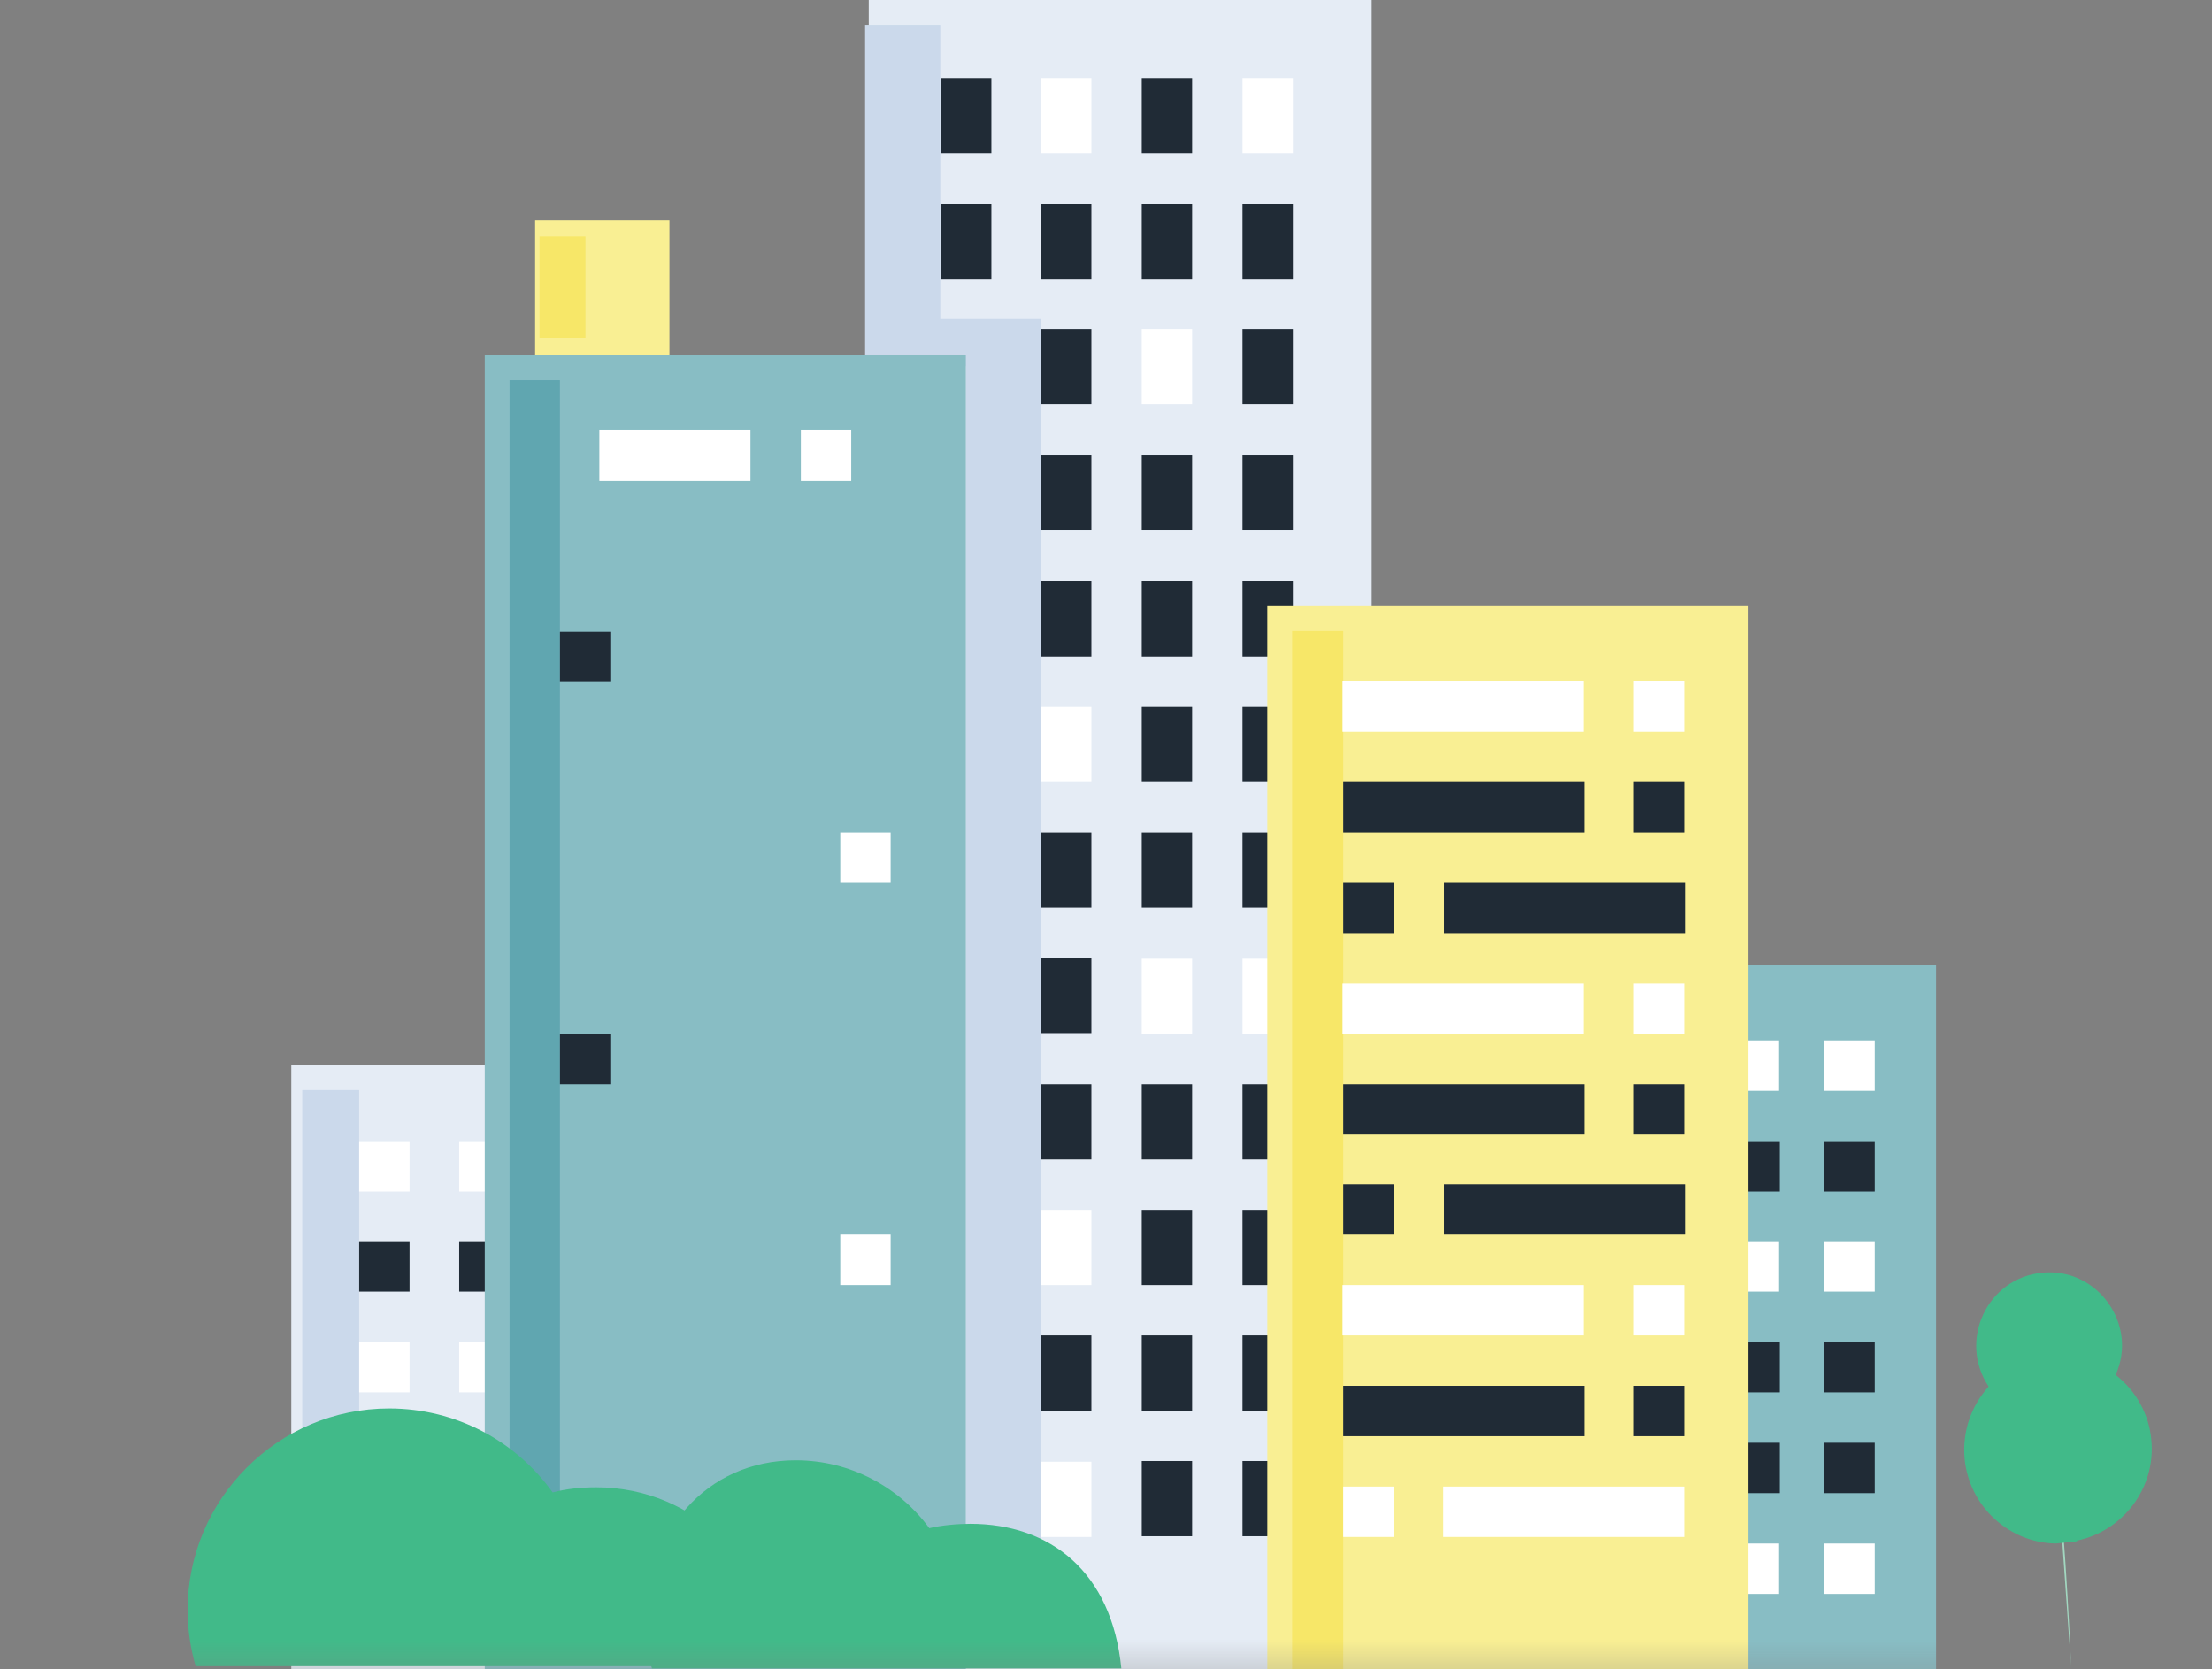 <?xml version="1.0" encoding="UTF-8"?>
<svg id="Layer_1" data-name="Layer 1" xmlns="http://www.w3.org/2000/svg" xmlns:xlink="http://www.w3.org/1999/xlink" viewBox="0 0 30.3 22.86">
  <rect x="0" y="0" width="30.3" height="22.86" fill="#808080" stroke="none"/>
  <defs>
    <style>
      .cls-1 {
        fill: #cbd9eb;
      }

      .cls-2 {
        fill: #fff;
      }

      .cls-3 {
        mask: url(#mask);
      }

      .cls-4 {
        fill: none;
      }

      .cls-5 {
        fill: #f9ef93;
      }

      .cls-6 {
        fill: #41ba89;
      }

      .cls-7 {
        fill: #a2d7c0;
      }

      .cls-8 {
        fill: #f7e768;
      }

      .cls-9 {
        fill: #88bdc4;
      }

      .cls-10 {
        fill: #e5ecf5;
      }

      .cls-11 {
        fill: #60a6b0;
      }

      .cls-12 {
        fill: #202b36;
      }
    </style>
    <mask id="mask" x="-1.54" y="-10.05" width="33.37" height="33.37" maskUnits="userSpaceOnUse">
      <g id="mask0_20565_50310" data-name="mask0 20565 50310">
        <path class="cls-2" d="M31.83-10.05H-1.54V23.32H31.83V-10.05Z"/>
      </g>
    </mask>
  </defs>
  <g class="cls-3">
    <g>
      <path class="cls-9" d="M22.23,13.22h4.29v9.65h-4.29v-9.65Z"/>
      <path class="cls-4" d="M22.23,13.22h4.29v9.65h-4.29v-9.65Z"/>
      <path class="cls-11" d="M22.23,13.58h1.27v8.93h-1.27v-8.93Z"/>
      <path class="cls-2" d="M25.68,21.83h-.69v-.69h.69v.69Z"/>
      <path class="cls-2" d="M25.68,17.69h-.69v-.69h.69v.69Z"/>
      <path class="cls-2" d="M25.68,14.94h-.69v-.69h.69v.69Z"/>
      <path class="cls-12" d="M24.99,19.76h.69v.69h-.69v-.69Z"/>
      <path class="cls-12" d="M24.99,18.38h.69v.69h-.69v-.69Z"/>
      <path class="cls-12" d="M24.99,15.63h.69v.69h-.69v-.69Z"/>
      <path class="cls-2" d="M24.37,21.83h-.69v-.69h.69v.69Z"/>
      <path class="cls-2" d="M24.37,17.69h-.69v-.69h.69v.69Z"/>
      <path class="cls-2" d="M24.37,14.94h-.69v-.69h.69v.69Z"/>
      <path class="cls-12" d="M23.69,19.76h.69v.69h-.69v-.69Z"/>
      <path class="cls-12" d="M23.69,18.38h.69v.69h-.69v-.69Z"/>
      <path class="cls-12" d="M23.69,15.63h.69v.69h-.69v-.69Z"/>
      <path class="cls-10" d="M3.99,14.59h3.58v8.27h-3.58v-8.27Z"/>
      <path class="cls-4" d="M3.99,14.59h3.58v8.27h-3.58v-8.27Z"/>
      <path class="cls-1" d="M4.14,14.93h.78v7.59h-.78v-7.59Z"/>
      <path class="cls-2" d="M5.61,21.83h-.69v-.69h.69v.69Z"/>
      <path class="cls-2" d="M5.61,19.07h-.69v-.69h.69v.69Z"/>
      <path class="cls-2" d="M5.61,16.32h-.69v-.69h.69v.69Z"/>
      <path class="cls-12" d="M4.92,17h.69v.69h-.69v-.69Z"/>
      <path class="cls-12" d="M4.92,19.76h.69v.69h-.69v-.69Z"/>
      <path class="cls-2" d="M6.98,21.83h-.69v-.69h.69v.69Z"/>
      <path class="cls-2" d="M6.98,19.07h-.69v-.69h.69v.69Z"/>
      <path class="cls-2" d="M6.98,16.32h-.69v-.69h.69v.69Z"/>
      <path class="cls-12" d="M6.29,17h.69v.69h-.69v-.69Z"/>
      <path class="cls-12" d="M6.29,19.76h.69v.69h-.69v-.69Z"/>
      <path class="cls-10" d="M18.79,22.86h-6.89V0h6.89v22.86Z"/>
      <path class="cls-4" d="M18.79,22.86h-6.89V0h6.89v22.86Z"/>
      <path class="cls-1" d="M13.23,22.51h1.03V4.36h-1.38V.34h-1.03v4.68h1.38v17.49Z"/>
      <path class="cls-2" d="M14.95,21.05h-.69v-1.03h.69v1.03Z"/>
      <path class="cls-2" d="M14.95,17.6h-.69v-1.03h.69v1.03Z"/>
      <path class="cls-2" d="M16.33,14.16h-.69v-1.03h.69v1.03Z"/>
      <path class="cls-2" d="M14.95,10.71h-.69v-1.03h.69v1.03Z"/>
      <path class="cls-2" d="M16.33,5.54h-.69v-1.03h.69v1.03Z"/>
      <path class="cls-2" d="M17.71,2.1h-.69v-1.03h.69v1.03Z"/>
      <path class="cls-2" d="M14.95,2.1h-.69v-1.03h.69v1.03Z"/>
      <path class="cls-12" d="M17.02,4.51h.69v1.03h-.69v-1.03Z"/>
      <path class="cls-12" d="M15.64,18.29h.69v1.03h-.69v-1.03Z"/>
      <path class="cls-12" d="M15.64,20.01h.69v1.03h-.69v-1.03Z"/>
      <path class="cls-12" d="M17.02,2.79h.69v1.03h-.69v-1.03Z"/>
      <path class="cls-12" d="M17.02,6.23h.69v1.03h-.69v-1.03Z"/>
      <path class="cls-12" d="M15.64,16.57h.69v1.03h-.69v-1.03Z"/>
      <path class="cls-12" d="M12.89,2.79h.69v1.03h-.69v-1.03Z"/>
      <path class="cls-12" d="M14.26,2.79h.69v1.03h-.69v-1.03Z"/>
      <path class="cls-12" d="M12.89,1.07h.69v1.03h-.69v-1.03Z"/>
      <path class="cls-12" d="M14.26,4.51h.69v1.03h-.69v-1.03Z"/>
      <path class="cls-12" d="M14.26,6.23h.69v1.03h-.69v-1.03Z"/>
      <path class="cls-12" d="M14.26,7.96h.69v1.03h-.69v-1.03Z"/>
      <path class="cls-12" d="M14.26,18.29h.69v1.03h-.69v-1.03Z"/>
      <path class="cls-12" d="M15.64,7.96h.69v1.03h-.69v-1.03Z"/>
      <path class="cls-12" d="M15.64,6.23h.69v1.03h-.69v-1.03Z"/>
      <path class="cls-12" d="M15.64,11.4h.69v1.03h-.69v-1.03Z"/>
      <path class="cls-12" d="M15.64,9.68h.69v1.03h-.69v-1.03Z"/>
      <path class="cls-12" d="M15.64,2.79h.69v1.03h-.69v-1.03Z"/>
      <path class="cls-12" d="M14.26,13.12h.69v1.03h-.69v-1.03Z"/>
      <path class="cls-12" d="M15.64,14.85h.69v1.03h-.69v-1.03Z"/>
      <path class="cls-2" d="M17.71,14.16h-.69v-1.03h.69v1.03Z"/>
      <path class="cls-12" d="M17.02,18.29h.69v1.03h-.69v-1.03Z"/>
      <path class="cls-12" d="M17.02,20.01h.69v1.03h-.69v-1.03Z"/>
      <path class="cls-12" d="M17.02,16.57h.69v1.03h-.69v-1.03Z"/>
      <path class="cls-12" d="M17.02,7.96h.69v1.03h-.69v-1.03Z"/>
      <path class="cls-12" d="M17.02,11.4h.69v1.03h-.69v-1.03Z"/>
      <path class="cls-12" d="M17.02,9.68h.69v1.03h-.69v-1.03Z"/>
      <path class="cls-12" d="M17.02,14.85h.69v1.03h-.69v-1.03Z"/>
      <path class="cls-12" d="M14.26,11.4h.69v1.03h-.69v-1.03Z"/>
      <path class="cls-12" d="M15.64,1.07h.69v1.03h-.69v-1.03Z"/>
      <path class="cls-12" d="M14.26,14.85h.69v1.03h-.69v-1.03Z"/>
      <path class="cls-5" d="M17.36,8.3h6.59v14.56h-6.59v-14.56Z"/>
      <path class="cls-4" d="M17.36,8.3h6.59v14.56h-6.59v-14.56Z"/>
      <path class="cls-8" d="M17.7,8.64h.7v14.22h-.7v-14.22Z"/>
      <path class="cls-2" d="M23.07,21.05h-3.3v-.69h3.3v.69Z"/>
      <path class="cls-2" d="M19.09,21.05h-.69v-.69h.69v.69Z"/>
      <path class="cls-2" d="M23.07,18.29h-.69v-.69h.69v.69Z"/>
      <path class="cls-2" d="M21.69,18.29h-3.3v-.69h3.3v.69Z"/>
      <path class="cls-2" d="M23.07,14.16h-.69v-.69h.69v.69Z"/>
      <path class="cls-2" d="M21.69,14.16h-3.3v-.69h3.3v.69Z"/>
      <path class="cls-2" d="M23.07,10.02h-.69v-.69h.69v.69Z"/>
      <path class="cls-2" d="M21.69,10.02h-3.3v-.69h3.3v.69Z"/>
      <path class="cls-12" d="M22.38,14.85h.69v.69h-.69v-.69Z"/>
      <path class="cls-12" d="M19.78,12.09h3.3v.69h-3.3v-.69Z"/>
      <path class="cls-12" d="M22.38,10.71h.69v.69h-.69v-.69Z"/>
      <path class="cls-12" d="M18.4,10.71h3.3v.69h-3.3v-.69Z"/>
      <path class="cls-12" d="M18.4,16.22h.69v.69h-.69v-.69Z"/>
      <path class="cls-12" d="M19.78,16.22h3.3v.69h-3.3v-.69Z"/>
      <path class="cls-12" d="M22.38,18.98h.69v.69h-.69v-.69Z"/>
      <path class="cls-12" d="M18.4,14.85h3.3v.69h-3.3v-.69Z"/>
      <path class="cls-12" d="M18.4,12.09h.69v.69h-.69v-.69Z"/>
      <path class="cls-12" d="M18.4,18.98h3.3v.69h-3.3v-.69Z"/>
      <path class="cls-9" d="M6.64,4.86h6.59v18.01h-6.59V4.86Z"/>
      <path class="cls-4" d="M6.64,4.86h6.59v18.01h-6.59V4.86Z"/>
      <path class="cls-5" d="M7.33,3.02h1.84v1.84h-1.84v-1.84Z"/>
      <path class="cls-4" d="M7.33,3.02h1.84v1.84h-1.84v-1.84Z"/>
      <path class="cls-11" d="M6.98,5.2h.69v17.32h-.69V5.2Z"/>
      <path class="cls-8" d="M7.39,3.24h.63v1.39h-.63v-1.39Z"/>
      <path class="cls-2" d="M11.66,21.74h-2.07v-.69h2.07v.69Z"/>
      <path class="cls-2" d="M8.9,21.74h-.69v-.69h.69v.69Z"/>
      <path class="cls-2" d="M12.2,17.6h-.69v-.69h.69v.69Z"/>
      <path class="cls-2" d="M12.2,12.09h-.69v-.69h.69v.69Z"/>
      <path class="cls-2" d="M11.66,6.58h-.69v-.69h.69v.69Z"/>
      <path class="cls-2" d="M10.28,6.58h-2.07v-.69h2.07v.69Z"/>
      <path class="cls-12" d="M7.67,8.65h.69v.69h-.69v-.69Z"/>
      <path class="cls-12" d="M7.67,14.16h.69v.69h-.69v-.69Z"/>
      <path class="cls-7" d="M28.15,19.72c.16,1.52.22,3.11.22,3.11l-.22-3.11Z"/>
      <path class="cls-4" d="M28.15,19.72c.16,1.52.22,3.11.22,3.11"/>
      <path class="cls-6" d="M28.45,21.1c.63-.13,1.08-.72,1.02-1.37-.03-.36-.21-.68-.49-.9.31-.68-.24-1.47-1-1.4-.76.07-1.16.93-.74,1.56-.24.27-.36.61-.33.98.06.66.61,1.16,1.25,1.17l.29-.03Z"/>
      <path class="cls-4" d="M28.45,21.1c.63-.13,1.08-.72,1.02-1.37-.03-.36-.21-.68-.49-.9.31-.68-.24-1.47-1-1.4-.76.07-1.16.93-.74,1.56-.24.27-.36.61-.33.98.06.66.61,1.16,1.25,1.17l.29-.03Z"/>
      <path class="cls-6" d="M2.57,22.05c0-1.52,1.24-2.76,2.76-2.76.92,0,1.74.45,2.24,1.15.19-.05.39-.07.6-.07,1.36,0,2.45,1.1,2.45,2.45H2.68c-.07-.24-.11-.5-.11-.77Z"/>
      <path class="cls-4" d="M2.57,22.05c0-1.52,1.24-2.76,2.76-2.76.92,0,1.74.45,2.24,1.15.19-.05.39-.07.6-.07,1.36,0,2.45,1.1,2.45,2.45H2.68c-.07-.24-.11-.5-.11-.77Z"/>
      <path class="cls-6" d="M8.84,22.23c0-1.23.82-2.23,2.06-2.23.75,0,1.42.37,1.83.93.16-.04.39-.06.56-.06,1.1,0,1.94.66,2.07,1.98h-6.43c-.06-.2-.09-.41-.09-.62Z"/>
      <path class="cls-4" d="M8.84,22.23c0-1.23.82-2.23,2.06-2.23.75,0,1.42.37,1.83.93.16-.04.39-.06.56-.06,1.1,0,1.94.66,2.07,1.98h-6.43c-.06-.2-.09-.41-.09-.62Z"/>
    </g>
  </g>
</svg>